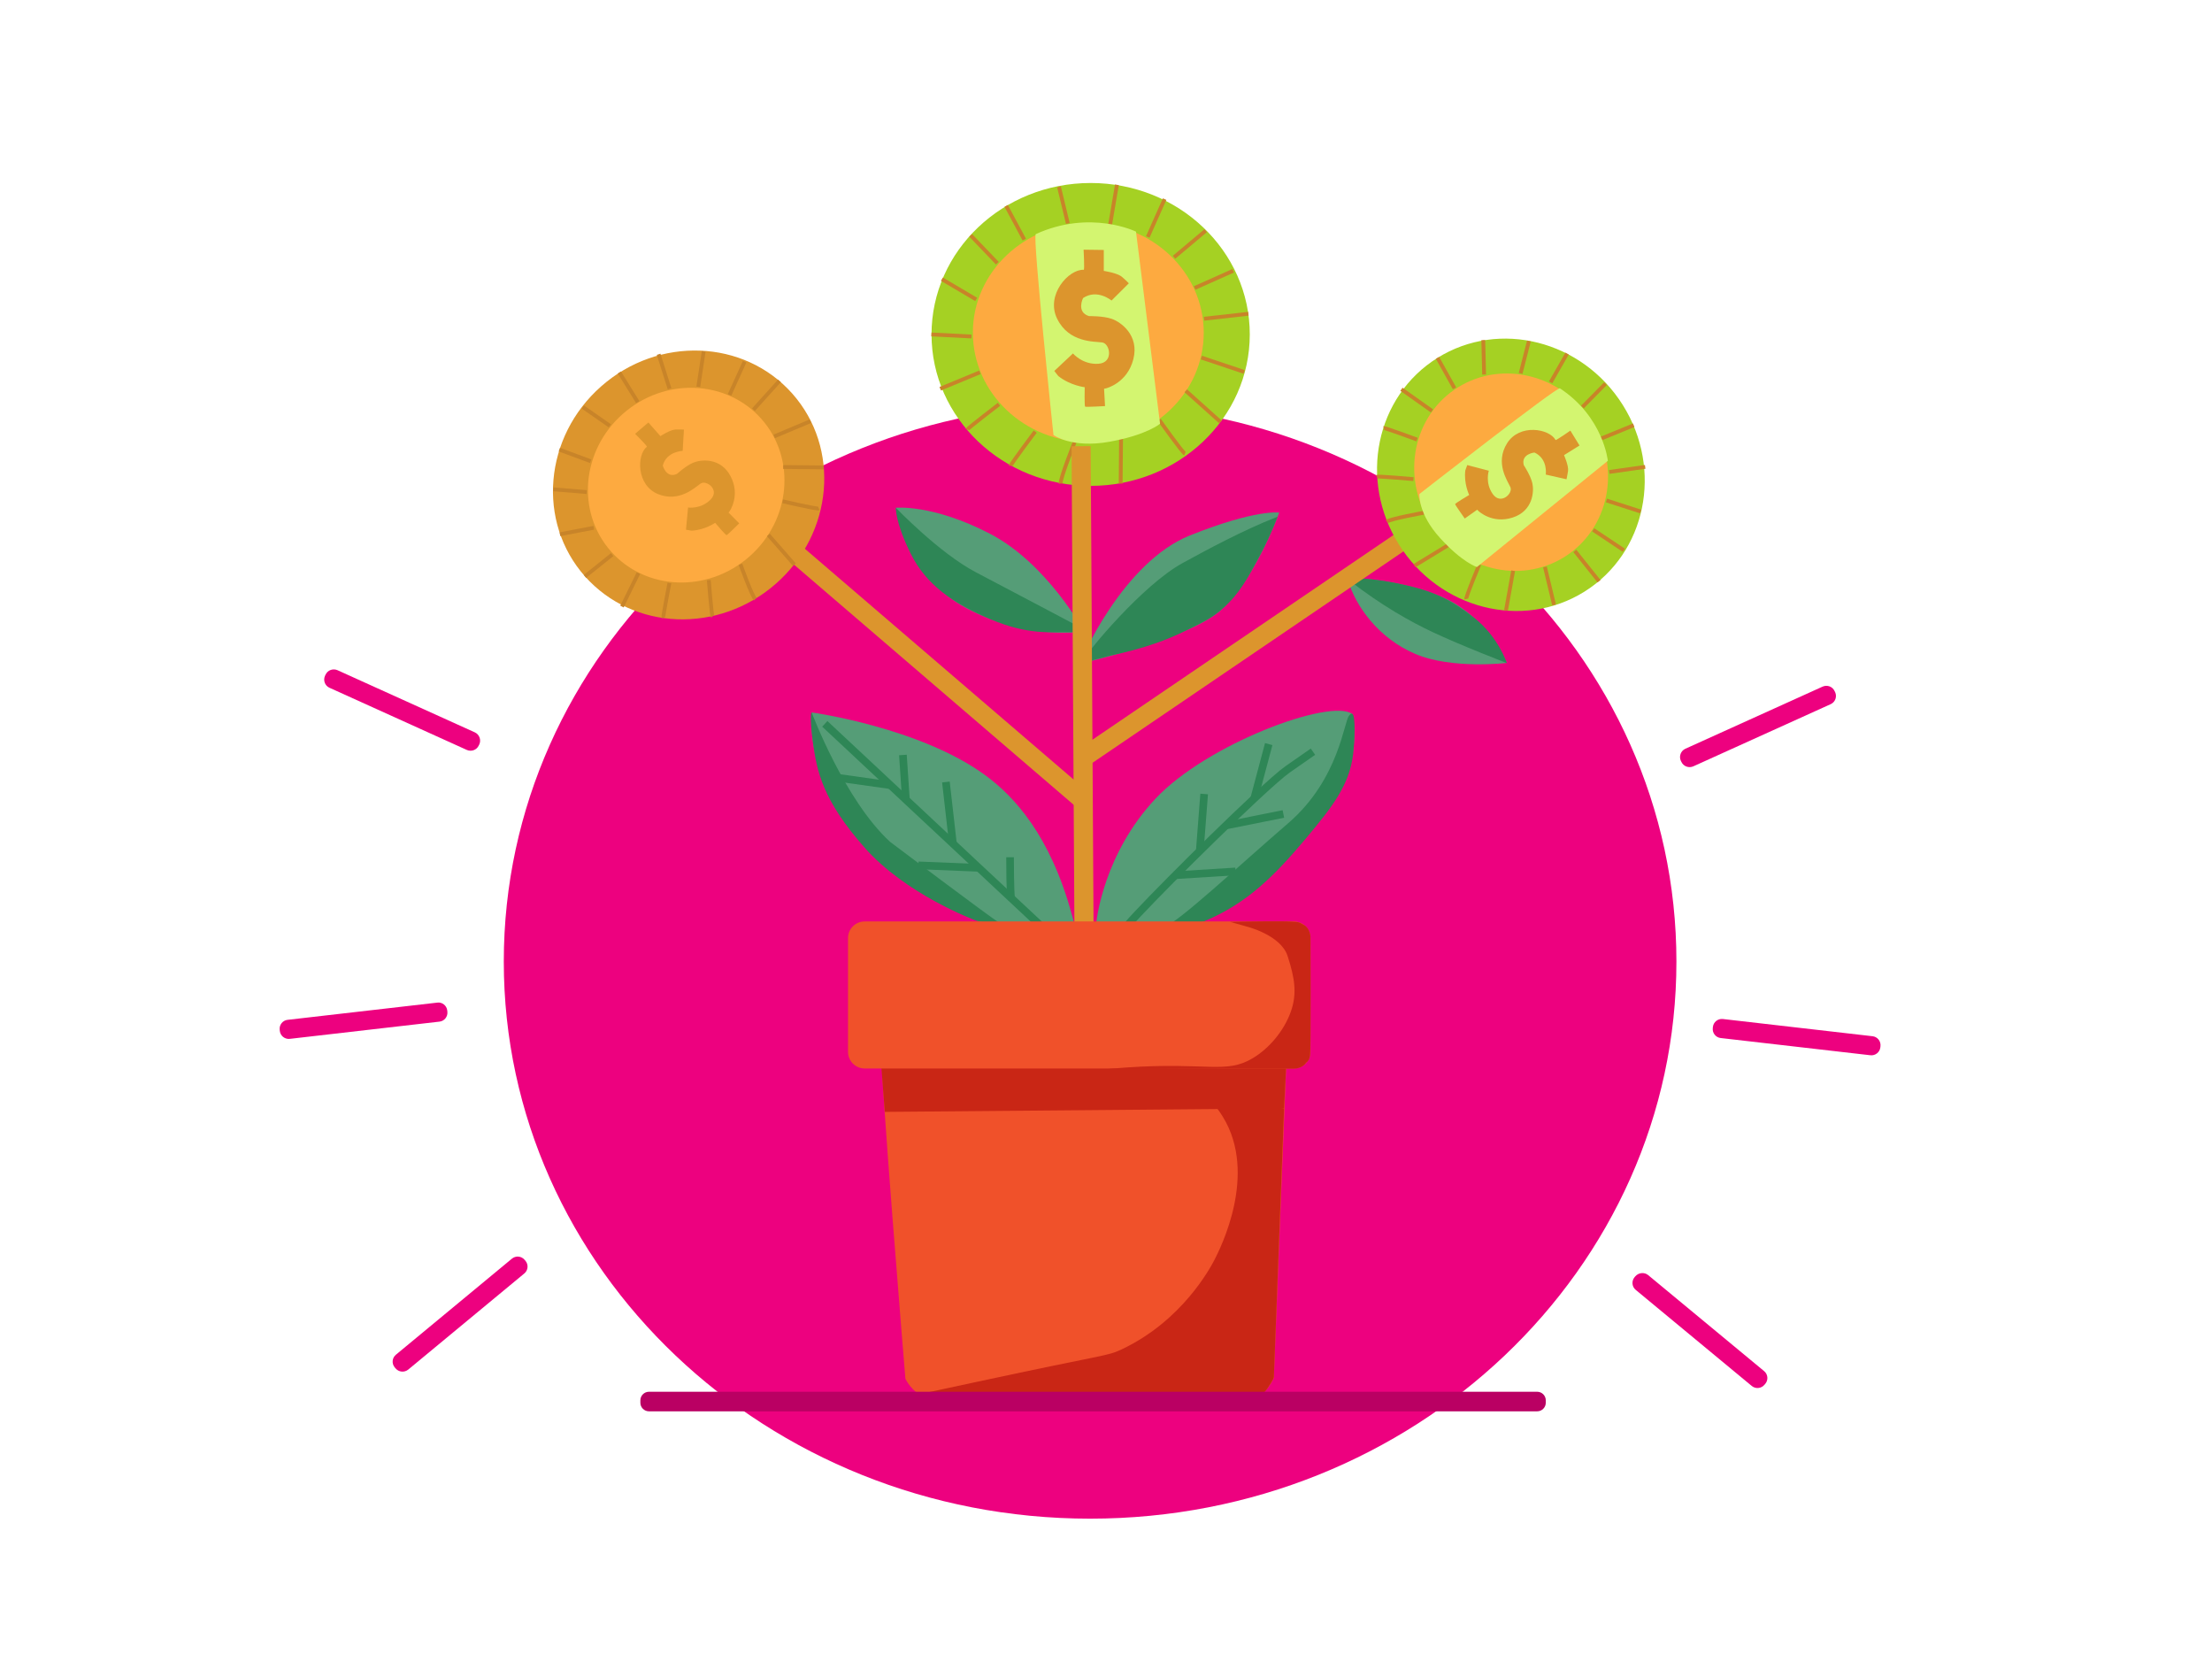 <svg width="578" height="432" viewBox="0 0 578 432" fill="none" xmlns="http://www.w3.org/2000/svg">
<g clip-path="url(#clip0_87_1191)">
<path d="M284.846 396.756C369.458 396.756 438.052 331.592 438.052 251.208C438.052 170.824 369.458 105.66 284.846 105.66C200.232 105.66 131.64 170.824 131.64 251.208C131.64 331.592 200.232 396.756 284.846 396.756Z" fill="#ED017F"/>
<path d="M125.245 194.472L125.101 194.76C124.559 195.948 123.15 196.452 121.958 195.912L86.086 179.676C84.894 179.136 84.388 177.732 84.93 176.544L85.074 176.256C85.616 175.068 87.025 174.564 88.217 175.104L124.089 191.34C125.245 191.88 125.787 193.284 125.245 194.472Z" fill="#ED017F"/>
<path d="M116.865 263.988L116.901 264.312C117.045 265.608 116.106 266.76 114.842 266.904L75.718 271.404C74.418 271.548 73.262 270.612 73.117 269.352L73.081 269.028C72.937 267.732 73.876 266.58 75.14 266.436L114.264 261.936C115.528 261.756 116.72 262.692 116.865 263.988Z" fill="#ED017F"/>
<path d="M137.095 329.148L137.311 329.4C138.142 330.408 137.998 331.884 136.986 332.712L106.677 357.804C105.666 358.632 104.185 358.488 103.354 357.48L103.137 357.228C102.306 356.22 102.451 354.744 103.462 353.916L133.771 328.824C134.783 327.996 136.264 328.14 137.095 329.148Z" fill="#ED017F"/>
<path d="M439.207 198.756L439.352 199.044C439.894 200.232 441.303 200.736 442.495 200.196L478.367 183.96C479.559 183.42 480.065 182.016 479.523 180.828L479.378 180.54C478.836 179.352 477.428 178.848 476.235 179.388L440.363 195.624C439.207 196.164 438.665 197.568 439.207 198.756Z" fill="#ED017F"/>
<path d="M447.589 268.272L447.553 268.596C447.408 269.892 448.348 271.044 449.612 271.188L488.735 275.688C490.036 275.832 491.192 274.896 491.336 273.636L491.372 273.312C491.517 272.016 490.578 270.864 489.313 270.72L450.19 266.22C448.889 266.076 447.733 267.012 447.589 268.272Z" fill="#ED017F"/>
<path d="M427.323 333.432L427.106 333.684C426.275 334.692 426.42 336.168 427.431 336.996L457.74 362.088C458.751 362.916 460.233 362.772 461.063 361.764L461.28 361.512C462.111 360.504 461.967 359.028 460.955 358.2L430.646 333.108C429.671 332.316 428.154 332.46 427.323 333.432Z" fill="#ED017F"/>
<path d="M283.22 164.916C283.22 164.916 273.647 147.204 258.655 139.428C243.663 131.652 234.09 132.66 234.09 132.66C234.09 132.66 236.474 150.372 252.658 158.94C268.842 167.508 283.22 164.916 283.22 164.916Z" fill="#559D77"/>
<path d="M286.363 242.208C286.399 240.228 288.494 222.984 301.933 208.656C315.371 194.328 347.595 182.376 353.338 186.516C353.338 186.516 355.217 194.724 351.857 202.176C348.534 209.592 335.89 226.98 322.307 236.016C308.724 244.98 286.254 249.624 286.363 242.208Z" fill="#559D77"/>
<path d="M352.544 186.948C351.207 188.1 350.051 203.472 336.649 215.028C323.246 226.584 308.652 240.3 304.172 242.28C299.693 244.26 309.627 242.784 314.793 240.624C325.811 236.016 333.036 228.816 341.128 219.168C347.811 211.176 352.616 205.308 353.591 196.92C353.88 194.4 354.386 186.696 353.266 186.48C353.013 186.372 352.724 186.696 352.544 186.948Z" fill="#2E8656"/>
<path d="M293.732 242.928C293.732 241.92 314.829 220.644 327.726 208.62C331.7 204.912 334.915 202.068 336.468 200.988C343.079 196.38 343.079 196.38 343.079 196.38" stroke="#2E8656" stroke-width="2" stroke-miterlimit="10"/>
<path d="M331.52 194.4L327.727 208.62" stroke="#2E8656" stroke-width="2" stroke-miterlimit="10"/>
<path d="M320.429 215.64L335.348 212.652" stroke="#2E8656" stroke-width="2" stroke-miterlimit="10"/>
<path d="M313.492 222.444L314.648 207.432" stroke="#2E8656" stroke-width="2" stroke-miterlimit="10"/>
<path d="M306.81 228.672L322.849 227.664" stroke="#2E8656" stroke-width="2" stroke-miterlimit="10"/>
<path d="M280.041 238.824C274.405 218.196 264.976 208.08 257.607 202.644C240.556 190.044 212.089 186.12 212.089 186.12C212.089 186.12 209.488 209.808 233.475 227.7C233.475 227.7 252.26 244.224 277.729 245.628C279.137 245.7 279.788 245.196 279.932 245.016C281.449 243.684 280.51 240.3 280.041 238.824Z" fill="#559D77"/>
<path d="M212.09 186.12C212.09 186.12 220.687 209.052 232.609 219.96C232.609 219.96 258.835 239.724 261.039 241.02C263.243 242.352 263.243 242.352 263.243 242.352C263.243 242.352 255.512 240.696 254.97 240.48C254.428 240.264 236.618 233.64 225.817 221.328C214.98 209.016 213.462 201.528 212.451 194.148C211.439 186.768 212.09 186.12 212.09 186.12Z" fill="#2E8656"/>
<path d="M272.021 241.92L246.914 218.448L215.521 189.108" stroke="#2E8656" stroke-width="2" stroke-miterlimit="10"/>
<path d="M247.167 204.3L249.009 220.464" stroke="#2E8656" stroke-width="2" stroke-miterlimit="10"/>
<path d="M232.681 205.128L218.592 203.148" stroke="#2E8656" stroke-width="2" stroke-miterlimit="10"/>
<path d="M255.874 226.728L239.979 226.08" stroke="#2E8656" stroke-width="2" stroke-miterlimit="10"/>
<path d="M264.255 234.684C263.93 234.18 263.93 223.956 263.93 223.956" stroke="#2E8656" stroke-width="2" stroke-miterlimit="10"/>
<path d="M236.727 209.124L235.933 197.244" stroke="#2E8656" stroke-width="2" stroke-miterlimit="10"/>
<path d="M282.316 173.34C282.316 172.332 293.515 146.88 310.891 139.896C328.267 132.948 334.264 133.92 334.264 133.92C334.264 133.92 327.473 152.64 318.297 159.984C309.121 167.328 282.316 173.34 282.316 173.34Z" fill="#559D77"/>
<path d="M283.798 171.504C283.906 170.64 298.392 152.892 309.085 147.06C315.299 143.676 324.547 138.636 333.614 135.072C333.723 135.036 333.795 135 333.831 135C332.278 139.068 330.58 142.596 328.954 145.62C325.992 151.092 323.788 155.232 319.489 158.976C316.563 161.568 313.962 162.72 309.88 164.736C305.148 167.112 299.006 169.416 290.228 171.252L283.509 173.016L283.798 171.504Z" fill="#2E8656"/>
<path d="M352.183 151.452C351.822 150.264 370.426 151.848 380.144 157.68C389.861 163.512 393.727 173.196 393.727 173.196C393.727 173.196 379.349 174.924 369.776 170.82C360.167 166.716 354.206 158.364 352.183 151.452Z" fill="#559D77"/>
<path d="M352.652 151.704C361.07 158.256 368.62 162.432 374.255 165.096C381.805 168.66 393.727 173.232 393.727 173.232C393.727 173.232 391.559 166.428 385.273 161.46C382.239 159.084 379.71 157.392 377.001 156.096C373.135 154.26 370.029 153.504 366.886 152.784C359.805 151.164 352.327 150.696 352.219 151.308C352.183 151.452 352.472 151.596 352.652 151.704Z" fill="#2E8656"/>
<path d="M376.386 134.46L283.292 197.748" stroke="#DC952D" stroke-width="5" stroke-miterlimit="10"/>
<path d="M199.374 137.268L282.823 208.908" stroke="#DC952D" stroke-width="5" stroke-miterlimit="10"/>
<path d="M284.99 126.936C307.954 126.936 326.57 109.222 326.57 87.372C326.57 65.521 307.954 47.808 284.99 47.808C262.026 47.808 243.41 65.521 243.41 87.372C243.41 109.222 262.026 126.936 284.99 126.936Z" fill="#A5D123"/>
<path d="M284.376 115.524C301.035 115.524 314.541 102.711 314.541 86.904C314.541 71.098 301.035 58.284 284.376 58.284C267.717 58.284 254.212 71.098 254.212 86.904C254.212 102.711 267.717 115.524 284.376 115.524Z" fill="#FDAA40"/>
<path d="M252.767 112.212C252.875 111.888 261.039 105.624 261.039 105.624" stroke="#C88429" stroke-miterlimit="10"/>
<path d="M264.109 121.68C264.109 121.248 270.504 112.752 270.504 112.752" stroke="#C88429" stroke-miterlimit="10"/>
<path d="M277.151 126.324C277.042 124.884 280.799 115.524 280.799 115.524" stroke="#C88429" stroke-miterlimit="10"/>
<path d="M292.829 126.324L292.937 114.444" stroke="#C88429" stroke-miterlimit="10"/>
<path d="M302.908 109.692C302.908 109.692 308.977 118.26 309.627 118.512" stroke="#C88429" stroke-miterlimit="10"/>
<path d="M318.911 110.232L309.844 102.096" stroke="#C88429" stroke-miterlimit="10"/>
<path d="M325.088 97.164L313.926 93.42" stroke="#C88429" stroke-miterlimit="10"/>
<path d="M326.208 81.972L314.612 83.268" stroke="#C88429" stroke-miterlimit="10"/>
<path d="M322.235 70.74L312.156 75.24" stroke="#C88429" stroke-miterlimit="10"/>
<path d="M315.046 60.264L306.773 67.212" stroke="#C88429" stroke-miterlimit="10"/>
<path d="M304.317 52.02L299.91 61.919" stroke="#C88429" stroke-miterlimit="10"/>
<path d="M291.854 48.276L290.084 58.644" stroke="#C88429" stroke-miterlimit="10"/>
<path d="M276.718 48.816L279.03 58.392" stroke="#C88429" stroke-miterlimit="10"/>
<path d="M262.918 53.784L267.65 62.604" stroke="#C88429" stroke-miterlimit="10"/>
<path d="M253.634 61.488L260.606 68.76" stroke="#C88429" stroke-miterlimit="10"/>
<path d="M246.119 72.936L255.078 78.228" stroke="#C88429" stroke-miterlimit="10"/>
<path d="M243.374 87.372L253.85 87.912" stroke="#C88429" stroke-miterlimit="10"/>
<path d="M245.686 101.556L256.053 97.272" stroke="#C88429" stroke-miterlimit="10"/>
<path d="M270.649 61.164C269.745 61.56 275.273 113.652 275.273 113.652C275.273 113.652 280.005 117.18 289.867 115.416C299.693 113.652 303.125 110.7 303.125 110.7L296.839 60.516C296.803 60.516 284.954 54.648 270.649 61.164Z" fill="#D3F570"/>
<path d="M283.184 70.488C283.437 70.488 283.148 65.232 283.148 65.232L288.423 65.304V70.776C288.423 70.776 291.927 71.28 293.155 72.324C294.383 73.368 294.961 74.016 294.961 74.016L290.446 78.516C290.446 78.516 286.725 75.384 283.004 77.868C283.004 77.868 281.161 81.54 284.557 82.584C284.557 82.584 288.242 82.512 290.518 83.304C292.794 84.096 297.743 87.516 296.153 93.816C294.564 100.116 289.037 101.448 289.037 101.448L288.495 101.556L288.748 106.092C288.748 106.092 283.799 106.38 283.546 106.236C283.329 106.128 283.437 101.16 283.437 101.16C283.437 101.16 279.644 100.728 276.537 98.244L275.49 96.912L280.367 92.34C280.367 92.34 282.859 95.292 286.978 95.04C291.096 94.788 290.048 89.712 287.989 89.46C285.93 89.172 279.355 89.568 276.248 83.304C273.142 77.04 279.283 70.272 283.184 70.488Z" fill="#DC952D"/>
<path d="M202.789 152.454C217.752 139.271 219.65 117.052 207.029 102.826C194.408 88.601 172.047 87.756 157.084 100.939C142.122 114.122 140.224 136.342 152.845 150.567C165.466 164.792 187.827 165.637 202.789 152.454Z" fill="#DC952D"/>
<path d="M195.837 145.384C206.688 135.823 208.083 119.728 198.95 109.435C189.818 99.142 173.618 98.549 162.766 108.11C151.914 117.671 150.52 133.767 159.652 144.06C168.784 154.353 184.985 154.946 195.837 145.384Z" fill="#FDAA40"/>
<path d="M173.327 161.388C173.219 161.1 174.917 152.316 174.917 152.316" stroke="#C88429" stroke-miterlimit="10"/>
<path d="M186.188 161.028C185.935 160.74 185.213 151.56 185.213 151.56" stroke="#C88429" stroke-miterlimit="10"/>
<path d="M197.351 156.528C196.448 155.664 193.485 147.42 193.485 147.42" stroke="#C88429" stroke-miterlimit="10"/>
<path d="M207.575 147.528L200.783 139.752" stroke="#C88429" stroke-miterlimit="10"/>
<path d="M204.504 130.968C204.504 130.968 213.427 133.056 213.969 132.84" stroke="#C88429" stroke-miterlimit="10"/>
<path d="M215.269 122.112L204.648 122.004" stroke="#C88429" stroke-miterlimit="10"/>
<path d="M211.728 110.052L202.3 114.012" stroke="#C88429" stroke-miterlimit="10"/>
<path d="M203.672 99.504L196.881 107.028" stroke="#C88429" stroke-miterlimit="10"/>
<path d="M194.569 94.5L190.632 103.176" stroke="#C88429" stroke-miterlimit="10"/>
<path d="M183.877 91.8L182.468 101.052" stroke="#C88429" stroke-miterlimit="10"/>
<path d="M172.1 92.556L174.953 101.556" stroke="#C88429" stroke-miterlimit="10"/>
<path d="M161.84 97.308L166.644 105.048" stroke="#C88429" stroke-miterlimit="10"/>
<path d="M152.303 106.344L159.347 111.24" stroke="#C88429" stroke-miterlimit="10"/>
<path d="M146.162 117.468L154.326 120.492" stroke="#C88429" stroke-miterlimit="10"/>
<path d="M144.572 127.836L153.315 128.556" stroke="#C88429" stroke-miterlimit="10"/>
<path d="M146.307 139.572L155.157 137.88" stroke="#C88429" stroke-miterlimit="10"/>
<path d="M152.845 150.588L159.961 144.9" stroke="#C88429" stroke-miterlimit="10"/>
<path d="M162.526 158.472L166.825 149.724" stroke="#C88429" stroke-miterlimit="10"/>
<path d="M169.029 116.712C169.209 116.568 165.958 113.328 165.958 113.328L169.426 110.376L172.569 113.94C172.569 113.94 175.134 112.248 176.543 112.212C177.952 112.176 178.71 112.248 178.71 112.248L178.385 117.792C178.385 117.792 174.158 117.9 173.183 121.644C173.183 121.644 174.122 125.1 176.904 123.804C176.904 123.804 179.252 121.644 181.203 120.852C183.154 120.06 188.319 119.448 190.92 124.452C193.521 129.456 190.668 133.524 190.668 133.524L190.379 133.92L193.16 136.728C193.16 136.728 190.09 139.752 189.873 139.824C189.656 139.896 186.874 136.584 186.874 136.584C186.874 136.584 184.129 138.492 180.697 138.636L179.252 138.384L179.794 132.588C179.794 132.588 183.117 133.092 185.646 130.536C188.211 127.98 184.562 125.316 183.081 126.324C181.6 127.332 177.518 131.364 171.883 129.06C166.283 126.72 166.355 118.836 169.029 116.712Z" fill="#DC952D"/>
<path d="M413.967 154.601C430.122 144.536 434.638 122.696 424.049 105.821C413.465 88.946 391.783 83.425 375.628 93.491C359.474 103.556 354.959 125.396 365.545 142.271C376.133 159.146 397.812 164.666 413.967 154.601Z" fill="#A5D123"/>
<path d="M408.762 145.525C420.452 138.241 423.703 122.416 416.027 110.177C408.346 97.938 392.647 93.92 380.956 101.203C369.27 108.486 366.015 124.312 373.695 136.55C381.372 148.789 397.075 152.807 408.762 145.525Z" fill="#FDAA40"/>
<path d="M361.575 111.816C361.864 111.744 370.281 114.84 370.281 114.84" stroke="#C88429" stroke-miterlimit="10"/>
<path d="M359.805 124.56C360.13 124.344 369.342 125.172 369.342 125.172" stroke="#C88429" stroke-miterlimit="10"/>
<path d="M362.406 136.26C363.418 135.504 372.052 133.956 372.052 133.956" stroke="#C88429" stroke-miterlimit="10"/>
<path d="M369.631 147.78L378.481 142.38" stroke="#C88429" stroke-miterlimit="10"/>
<path d="M386.538 147.492C386.538 147.492 382.998 155.916 383.142 156.492" stroke="#C88429" stroke-miterlimit="10"/>
<path d="M393.51 159.516L395.388 149.112" stroke="#C88429" stroke-miterlimit="10"/>
<path d="M406.082 158.04L403.697 148.104" stroke="#C88429" stroke-miterlimit="10"/>
<path d="M417.822 151.848L411.5 143.928" stroke="#C88429" stroke-miterlimit="10"/>
<path d="M424.288 143.748L416.305 138.42" stroke="#C88429" stroke-miterlimit="10"/>
<path d="M428.695 133.632L419.772 130.752" stroke="#C88429" stroke-miterlimit="10"/>
<path d="M429.888 121.968L420.495 123.3" stroke="#C88429" stroke-miterlimit="10"/>
<path d="M426.889 111.096L418.436 114.552" stroke="#C88429" stroke-miterlimit="10"/>
<path d="M419.519 100.224L413.486 106.344" stroke="#C88429" stroke-miterlimit="10"/>
<path d="M409.477 92.376L405.178 99.9" stroke="#C88429" stroke-miterlimit="10"/>
<path d="M399.506 89.1L397.339 97.56" stroke="#C88429" stroke-miterlimit="10"/>
<path d="M387.585 88.848L387.802 97.848" stroke="#C88429" stroke-miterlimit="10"/>
<path d="M375.628 93.492L380.071 101.448" stroke="#C88429" stroke-miterlimit="10"/>
<path d="M366.199 101.7L374.183 107.352" stroke="#C88429" stroke-miterlimit="10"/>
<path d="M407.598 101.448C406.875 100.98 370.895 129.06 370.895 129.06C370.895 129.06 370.461 134.172 376.314 140.58C382.13 146.988 385.923 148.14 385.923 148.14L420.133 120.384C420.133 120.348 418.977 108.936 407.598 101.448Z" fill="#D3F570"/>
<path d="M406.478 114.948C406.586 115.128 410.343 112.5 410.343 112.5L412.728 116.388L408.682 118.908C408.682 118.908 409.946 121.716 409.729 123.084C409.512 124.452 409.332 125.208 409.332 125.208L403.913 123.984C403.913 123.984 404.527 119.844 400.951 118.224C400.951 118.224 397.374 118.584 398.169 121.536C398.169 121.536 399.939 124.2 400.409 126.252C400.879 128.304 400.626 133.488 395.243 135.216C389.86 136.944 386.32 133.488 386.32 133.488L385.995 133.164L382.744 135.468C382.744 135.468 380.251 131.94 380.215 131.724C380.179 131.508 383.9 129.312 383.9 129.312C383.9 129.312 382.455 126.324 382.888 122.904L383.394 121.5L389.03 122.976C389.03 122.976 387.982 126.144 390.077 129.096C392.172 132.012 395.424 128.88 394.665 127.26C393.943 125.64 390.583 120.96 393.798 115.812C397.049 110.628 404.816 111.96 406.478 114.948Z" fill="#DC952D"/>
<path d="M234.09 132.66C234.09 132.66 245.361 144.432 254.934 149.472C264.543 154.512 282.028 163.764 282.028 163.764C282.028 163.764 284.015 165.24 279.21 165.168C274.405 165.096 268.589 165.924 258.836 161.784C249.082 157.644 242.037 152.856 237.955 144.612C233.873 136.368 234.09 132.66 234.09 132.66Z" fill="#2E8656"/>
<path d="M282.498 116.568L283.293 249.516" stroke="#DC952D" stroke-width="5" stroke-miterlimit="10"/>
<path d="M230.405 274.788C229.61 275.976 236.582 360.18 236.582 360.18C236.582 360.18 238.172 363.78 241.965 365.148L327.256 365.544C327.256 365.544 330.869 364.536 332.855 359.964L336.251 274.392L230.405 274.788Z" fill="#F0512A"/>
<path d="M229.791 272.052L231.2 290.484L335.529 289.584L336.143 277.272L229.791 272.052Z" fill="#C92615"/>
<path d="M312.951 284.544C314.866 285.984 317.467 288.324 319.562 291.816C328.738 306.792 318.839 326.196 317.358 329.112C316.347 331.056 308.977 345.06 293.046 352.548C289.217 354.348 289.361 353.664 255.44 360.972C252.911 361.512 240.34 364.212 240.376 364.212L240.231 364.284C240.231 364.284 240.737 364.572 241.315 364.86C241.893 365.112 241.965 365.148 241.965 365.148L327.257 365.544C327.257 365.544 329.569 365.076 331.194 362.7C332.856 360.324 332.856 359.784 332.856 359.784L335.529 289.62C328.015 287.892 320.465 286.2 312.951 284.544Z" fill="#C92615"/>
<path d="M338.094 279.144H225.926C223.542 279.144 221.591 277.2 221.591 274.824V245.052C221.591 242.676 223.542 240.732 225.926 240.732H338.094C340.478 240.732 342.429 242.676 342.429 245.052V274.824C342.429 277.2 340.478 279.144 338.094 279.144Z" fill="#F0512A"/>
<path d="M325.631 242.028C325.631 242.028 334.662 244.188 336.468 249.804C338.274 255.42 339.033 259.56 337.227 264.492C335.457 269.316 331.663 273.888 327.365 276.444C320.284 280.692 315.443 277.416 294.202 278.892C291.673 279.072 289.578 279.252 288.277 279.396C299.946 279.288 311.578 279.216 323.246 279.18C328.195 279.18 333.145 279.18 338.094 279.18C338.094 279.18 340.225 279.252 341.309 277.596C341.309 277.596 342.067 277.272 342.32 275.724C342.573 274.176 342.429 244.728 342.429 244.728C342.429 244.728 342.356 242.64 340.803 241.704C339.214 240.768 339.394 240.912 337.263 240.768C335.131 240.624 325.233 240.768 325.233 240.768L321.44 240.84L325.631 242.028Z" fill="#C92615"/>
<path d="M401.674 368.712H169.571C168.343 368.712 167.331 367.704 167.331 366.48V365.832C167.331 364.608 168.343 363.6 169.571 363.6H401.674C402.902 363.6 403.914 364.608 403.914 365.832V366.48C403.914 367.704 402.902 368.712 401.674 368.712Z" fill="#BA0063"/>
</g>
<defs>
<clipPath id="clip0_87_1191">
<rect width="578" height="432" fill="white"/>
</clipPath>
</defs>
</svg>
